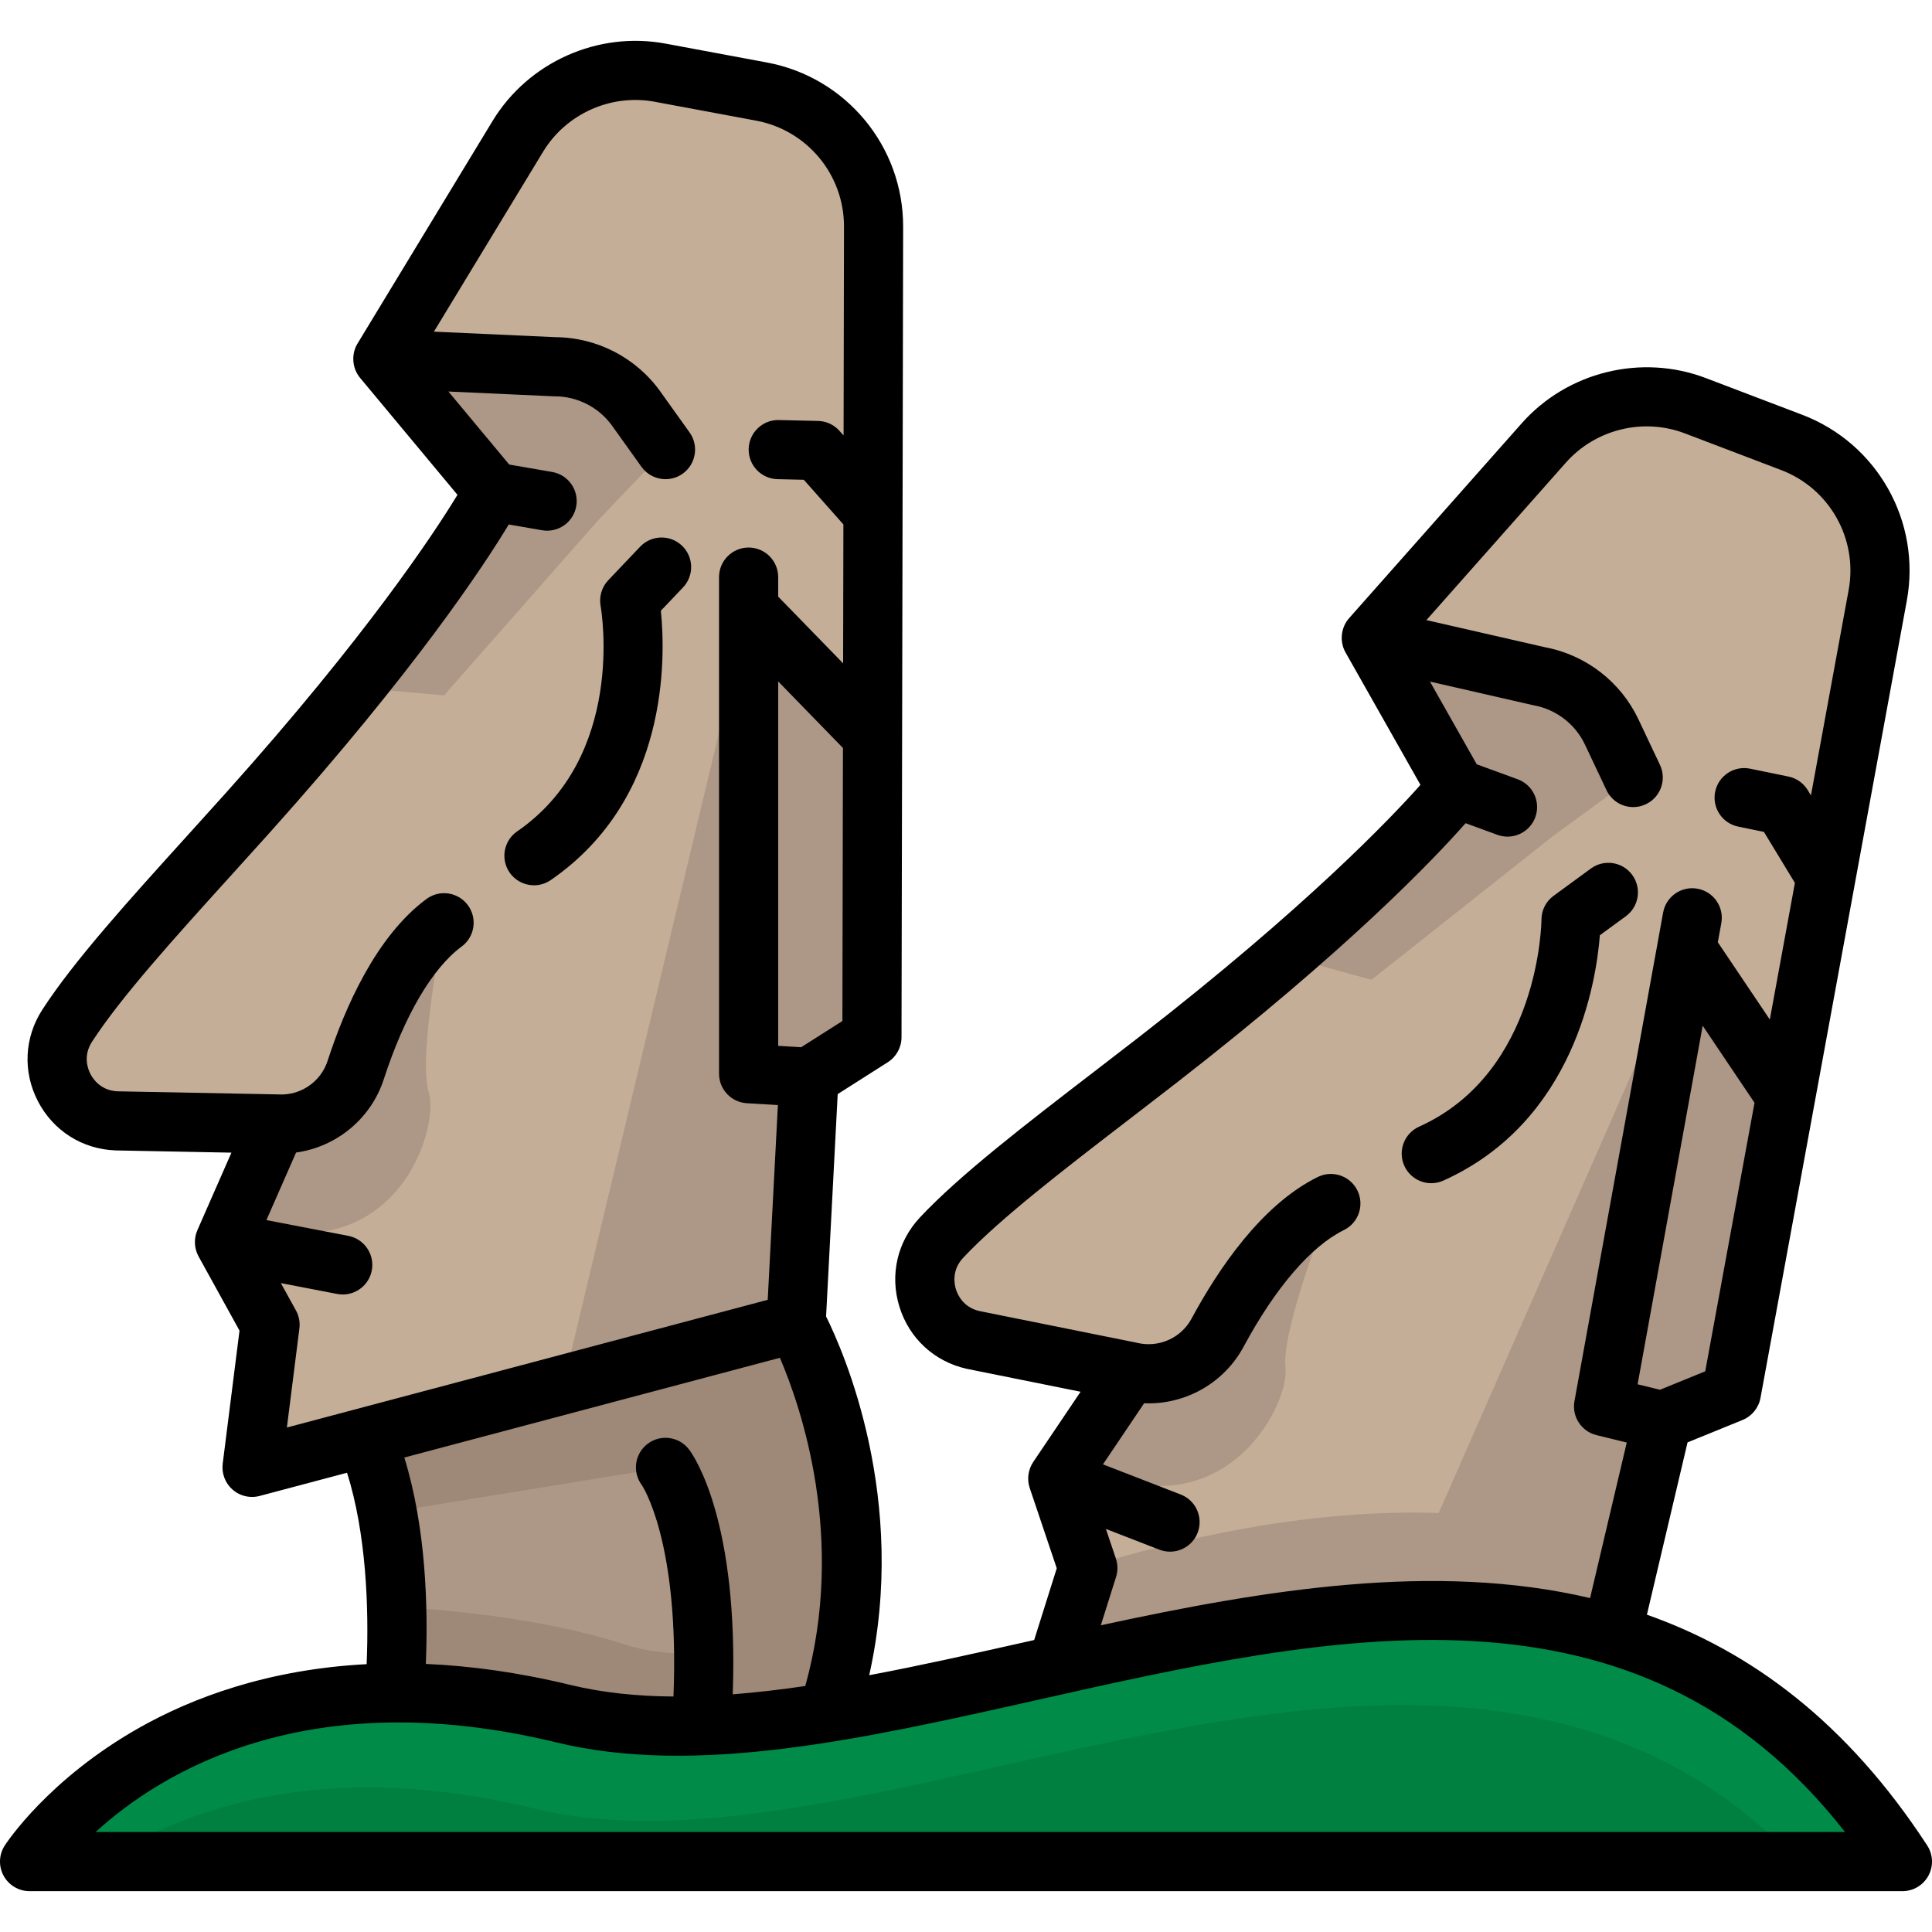 <?xml version="1.0" encoding="iso-8859-1"?>
<!-- Generator: Adobe Illustrator 19.0.0, SVG Export Plug-In . SVG Version: 6.00 Build 0)  -->
<svg xmlns="http://www.w3.org/2000/svg" xmlns:xlink="http://www.w3.org/1999/xlink" version="1.1" id="Capa_1" x="0px" y="0px" viewBox="0 0 512 512" style="enable-background:new 0 0 512 512;" xml:space="preserve">
<path style="fill:#C4AE97;" d="M497.613,157.77l-24.367,132.744l-14.409,78.545l-18.317,7.45l-8.161,34.586l-6.802,28.839  l-63.634,5.11l-85.076,6.823l11.452-36.331l-0.094-0.261l-7.899-23.448l19.132-28.369l-41.514-8.349  c-12.372-2.727-17.063-17.899-8.401-27.136c12.288-13.103,35.244-29.947,57.292-47.073c13.061-10.146,24.252-19.372,33.761-27.564  c32.737-28.285,45.38-44.419,45.38-44.419l-22.57-39.894l45.735-51.649c10.031-11.306,26.018-15.245,40.145-9.864l25.537,9.728  C491.187,123.476,500.779,140.519,497.613,157.77z"/>
<g>
	<path style="fill:#AD9786;" d="M446.963,251.445l-65.689,149.532c-34.518-1.17-69.035,6.847-93.069,14.297l0.094,0.261   l-11.452,36.331l85.076-6.823l57.426-4.611l6.206-0.497v-0.001h0.003l6.802-28.839c-0.001,0-0.001,0-0.002-0.001l8.158-34.583   l18.323-7.454l14.412-78.54L446.963,251.445z"/>
	<path style="fill:#AD9786;" d="M432.815,206.048l-21.026,15.332l-48.341,38.273l-22.875-6.317   c32.744-28.285,45.388-44.415,45.388-44.415l-22.57-39.894l44.467,10.172c8.43,1.53,15.608,7.037,19.268,14.785L432.815,206.048z"/>
	<path style="fill:#AD9786;" d="M299.428,363.465L299.428,363.465c9.192,2.247,18.763-1.971,23.248-10.303   c6.382-11.859,16.903-27.768,30.015-34.218c0,0-13.222,33.353-12.026,43.482c1.196,10.129-17.426,46.43-56.964,24.37   L299.428,363.465z"/>
	<path style="fill:#AD9786;" d="M224.769,429.976c-1.442,11.849-4.629,24.388-10.397,37.125l-29.111-1.923l-81.899-5.392   c0,0,2.247-15.088,1.755-33.928c-0.199-7.952-0.888-16.572-2.435-25.015c-2.612-14.315-7.701-28.097-17.084-37.188l125.377-13.082   C210.977,350.575,230.203,385.453,224.769,429.976z"/>
</g>
<path style="fill:#9E8878;" d="M210.982,350.575L85.605,363.657c9.383,9.091,14.472,22.873,17.084,37.188l73.676-11.975  c0,0,9.663,13.024,10.111,49.238c-7.344,0.36-14.425-0.222-20.681-2.238c-21.567-6.959-46.613-9.258-60.677-10.01  c0.491,18.84-1.755,33.928-1.755,33.928l81.899,5.392l15.373,1.016l0,0l13.743,0.908  C241.806,406.497,210.982,350.575,210.982,350.575z"/>
<path style="fill:#C4AE97;" d="M231.504,60.072l-0.272,134.969l-0.157,79.851l-16.697,10.606l-3.396,65.076l-61.701,16.384  L66.796,388.87l4.775-37.794l-12.089-21.901l13.751-31.326l-42.329-0.805c-12.664-0.481-19.989-14.566-13.113-25.203  c9.749-15.088,29.33-35.756,47.961-56.539c11.045-12.319,20.407-23.395,28.296-33.155c27.167-33.677,36.728-51.806,36.728-51.806  l-29.33-35.224l35.777-58.984c7.847-12.915,22.873-19.644,37.731-16.875l26.864,5.016C219.058,27.482,231.534,42.539,231.504,60.072  z"/>
<g>
	<polygon style="fill:#AD9786;" points="231.232,195.042 231.074,274.893 214.378,285.498 210.982,350.575 149.281,366.959    198.391,161.291  "/>
	<path style="fill:#AD9786;" d="M176.364,119.151l-17.951,18.84l-40.73,46.289l-23.636-2.132   c27.167-33.677,36.728-51.806,36.728-51.806l-29.33-35.224l45.568,2.069c8.568,0,16.614,4.138,21.598,11.107L176.364,119.151z"/>
	<path style="fill:#AD9786;" d="M73.229,297.853L73.229,297.853c9.446,0.569,18.109-5.289,21.035-14.288   c4.163-12.807,11.674-30.34,23.422-39.027c0,0-7.055,35.179-4.069,44.931c2.985,9.752-8.856,48.795-51.696,34.149L73.229,297.853z"/>
</g>
<path style="fill:#008B48;" d="M504.165,493.339H7.838c0,0,41.023-63.53,141.458-39.205  C249.732,478.47,414.22,355.465,504.165,493.339z"/>
<path style="fill:#008040;" d="M476.527,493.339H27.085c22.403-14.461,59.528-27.376,114.375-14.096  C234.915,501.886,383.824,396.968,476.527,493.339z"/>
<path d="M379.305,313.558c1.076,0,2.17-0.223,3.215-0.694c34.682-15.63,40.491-52.566,41.462-65.021l6.875-5.024  c3.495-2.554,4.258-7.456,1.704-10.951c-2.554-3.495-7.458-4.258-10.951-1.704l-9.895,7.231c-2.019,1.474-3.212,3.823-3.213,6.323  c0,0.403-0.395,40.425-32.421,54.857c-3.946,1.778-5.703,6.419-3.925,10.364C373.463,311.84,376.317,313.558,379.305,313.558z"/>
<path d="M141.513,234.612c1.532,0,3.079-0.448,4.437-1.382c31.334-21.571,30.455-58.95,29.185-71.378l5.868-6.171  c2.982-3.137,2.858-8.097-0.279-11.08c-3.136-2.982-8.096-2.857-11.08,0.279l-8.446,8.882c-1.713,1.801-2.466,4.328-2.037,6.776  c0.285,1.624,6.655,39.987-22.101,59.783c-3.565,2.454-4.465,7.334-2.011,10.899C136.571,233.426,139.021,234.612,141.513,234.612z"/>
<path d="M436.447,427.907l10.772-45.659l14.575-5.938c2.477-1.009,4.267-3.212,4.751-5.843l38.781-211.291  c3.847-20.963-7.817-41.681-27.735-49.263l-25.54-9.723c-17.07-6.498-36.677-1.678-48.788,11.995l-45.729,51.627  c-2.197,2.464-2.591,6.197-0.968,9.07l19.869,35.115c-7.921,8.913-30.485,32.581-74.429,66.714  c-3.944,3.065-7.919,6.119-11.854,9.145c-18.421,14.161-35.82,27.538-46.338,38.754c-6.022,6.421-8.063,15.274-5.462,23.684  c2.602,8.41,9.288,14.565,17.884,16.464c0.048,0.01,0.096,0.021,0.144,0.03l29.983,6.038l-12.551,18.62  c-1.341,1.989-1.705,4.606-0.929,6.881l7.168,21.286l-5.988,19.011c-0.813,0.183-1.626,0.365-2.437,0.547  c-14.069,3.159-27.89,6.26-41.278,8.775c10.432-46.589-6.767-85.686-11.427-95.08l3.077-58.921l13.281-8.446  c2.257-1.436,3.626-3.923,3.631-6.596l0.432-214.82c0.043-21.312-15.133-39.615-36.086-43.519l-26.865-5.006  c-17.953-3.346-36.388,4.898-45.863,20.513L94.763,91.016c-1.733,2.822-1.461,6.571,0.655,9.117l25.818,31.003  c-6.203,10.185-24.179,37.5-61.323,78.932c-3.335,3.721-6.701,7.437-10.034,11.119c-15.595,17.222-30.324,33.488-38.67,46.402  c-4.778,7.393-5.206,16.469-1.145,24.277c4.062,7.811,11.739,12.673,20.537,13.007c0.049,0.002,0.098,0.003,0.147,0.004l30.58,0.588  l-9.025,20.561c-0.969,2.197-0.852,4.836,0.316,6.937l10.853,19.663l-4.452,35.261c-0.327,2.586,0.654,5.166,2.616,6.882  c1.445,1.263,3.284,1.937,5.159,1.937c0.671,0,1.347-0.087,2.01-0.262l23.166-6.152c5.046,15.999,5.828,35.604,5.191,50.731  c-26.345,1.371-46.297,8.992-60.106,16.766C12.838,471.423,1.715,488.375,1.253,489.09c-1.557,2.411-1.671,5.479-0.299,8  c1.372,2.52,4.012,4.089,6.882,4.089h496.327c2.876,0,5.521-1.576,6.891-4.104c1.37-2.529,1.244-5.605-0.327-8.014  C489.39,456.346,464,437.632,436.447,427.907z M451.904,363.415l-11.99,4.885l-5.93-1.449l17.245-95.027l13.738,20.42  L451.904,363.415z M295.72,413.033l-2.644-7.849l14.165,5.492c0.932,0.362,1.889,0.532,2.831,0.532c3.141,0,6.105-1.902,7.309-5.006  c1.565-4.035-0.438-8.575-4.473-10.14l-20.614-7.992l10.922-16.203c0.392,0.016,0.785,0.036,1.176,0.036  c10.35,0,20.123-5.619,25.186-15.026c8.417-15.637,17.854-26.61,26.574-30.9c3.884-1.911,5.484-6.608,3.573-10.492  c-1.91-3.883-6.608-5.483-10.492-3.573c-14.898,7.329-26.417,24.457-33.457,37.536c-2.786,5.174-8.746,7.81-14.486,6.404  c-0.062-0.015-0.122-0.022-0.184-0.036c-0.044-0.009-0.086-0.026-0.13-0.034l-41.419-8.341c-4.313-0.981-5.795-4.365-6.233-5.779  c-0.439-1.42-1.132-5.074,1.921-8.33c9.646-10.287,26.556-23.287,44.457-37.05c3.957-3.042,7.951-6.113,11.916-9.192  c45.421-35.28,68.442-59.477,76.781-68.937l8.419,3.08c0.889,0.325,1.798,0.479,2.693,0.479c3.196,0,6.198-1.97,7.36-5.146  c1.487-4.065-0.603-8.565-4.667-10.053l-10.847-3.969l-12.401-21.919l27.151,6.214c0.116,0.026,0.232,0.05,0.349,0.071  c5.93,1.076,11.007,4.972,13.581,10.421l5.698,12.062c1.337,2.832,4.154,4.491,7.091,4.491c1.121,0,2.261-0.241,3.343-0.753  c3.913-1.848,5.587-6.519,3.739-10.433l-5.698-12.062c-4.702-9.955-13.953-17.088-24.767-19.113l-31.428-7.193l36.984-41.754  c7.815-8.822,20.464-11.933,31.48-7.74l25.54,9.723c12.851,4.892,20.378,18.261,17.895,31.786l-9.992,54.44l-0.841-1.386  c-1.132-1.863-2.987-3.171-5.123-3.61l-10.167-2.087c-4.235-0.866-8.381,1.862-9.252,6.102c-0.87,4.24,1.862,8.381,6.102,9.252  l6.818,1.399l8.208,13.518l-6.646,36.209l-13.775-20.474l0.924-5.088c0.773-4.259-2.053-8.337-6.311-9.11  c-4.257-0.777-8.337,2.052-9.11,6.311l-23.498,129.488c-0.74,4.078,1.823,8.028,5.85,9.012l8.012,1.958l-9.725,41.221  c-41.279-9.706-86.449-2.141-129.654,7.211l4.041-12.827C296.267,416.305,296.25,414.605,295.72,413.033z M212.319,277.527  l-6.093-0.368v-96.578l17.163,17.639l-0.145,72.359L212.319,277.527z M78.43,347.286l-4.002-7.251l14.918,2.875  c0.501,0.096,1,0.143,1.491,0.143c3.681,0,6.964-2.607,7.686-6.356c0.819-4.25-1.962-8.359-6.213-9.178l-21.709-4.183l7.857-17.9  c10.683-1.491,19.832-8.91,23.257-19.449c5.489-16.889,12.816-29.37,20.629-35.148c3.481-2.573,4.215-7.48,1.642-10.96  c-2.571-3.481-7.48-4.215-10.96-1.642c-13.351,9.871-21.625,28.781-26.216,42.907c-1.816,5.588-7.183,9.252-13.11,8.888  c-0.063-0.004-0.124,0-0.187-0.002c-0.045-0.002-0.089-0.01-0.134-0.01l-42.243-0.812c-4.42-0.195-6.482-3.26-7.164-4.574  c-0.685-1.319-2.02-4.79,0.403-8.539c7.655-11.843,21.969-27.652,37.124-44.388c3.351-3.701,6.734-7.437,10.086-11.176  c38.392-42.822,56.722-70.741,63.238-81.539l8.833,1.528c0.452,0.078,0.902,0.116,1.345,0.116c3.743,0,7.053-2.69,7.712-6.502  c0.738-4.265-2.121-8.321-6.386-9.057l-11.381-1.969l-16.115-19.353l27.824,1.266c0.118,0.005,0.237,0.008,0.356,0.008  c6.027,0,11.717,2.927,15.222,7.828l7.76,10.851c1.53,2.139,3.937,3.279,6.381,3.279c1.578,0,3.171-0.475,4.552-1.463  c3.52-2.518,4.333-7.413,1.816-10.933l-7.76-10.851c-6.404-8.955-16.779-14.322-27.782-14.384l-32.208-1.466l28.934-47.687  c6.114-10.076,18.005-15.396,29.592-13.236l26.865,5.006c13.519,2.519,23.311,14.329,23.283,28.08l-0.111,55.349l-1.075-1.213  c-1.446-1.632-3.506-2.587-5.685-2.636l-10.377-0.238c-4.3-0.115-7.914,3.328-8.014,7.655c-0.099,4.327,3.328,7.915,7.655,8.014  l6.959,0.159l10.49,11.836l-0.074,36.814l-17.208-17.685v-5.171c0-4.328-3.509-7.837-7.837-7.837c-4.328,0-7.837,3.509-7.837,7.837  V284.54c0,4.145,3.228,7.573,7.365,7.822l8.233,0.496l-2.695,51.61L76.029,378.307l3.314-26.252  C79.552,350.409,79.232,348.74,78.43,347.286z M206.679,359.827c5.606,13.068,17.593,47.927,6.731,86.981  c-6.55,0.965-12.969,1.721-19.232,2.202c1.612-45.575-10.045-62.826-11.526-64.817c-2.583-3.472-7.492-4.193-10.965-1.611  c-3.473,2.583-4.194,7.492-1.611,10.965c0.113,0.152,10.045,14.88,8.4,56.049c-9.601-0.068-18.748-0.994-27.333-3.074  c-13.843-3.353-26.599-5.067-38.296-5.562c0.622-15.036,0.046-36.122-5.699-54.7L206.679,359.827z M25.334,485.501  c17.316-15.821,56.065-39.748,122.118-23.746c37.187,9.008,81.108-0.851,127.607-11.289c78.064-17.525,158.648-35.62,213.895,35.035  H25.334z"/>
<g>
</g>
<g>
</g>
<g>
</g>
<g>
</g>
<g>
</g>
<g>
</g>
<g>
</g>
<g>
</g>
<g>
</g>
<g>
</g>
<g>
</g>
<g>
</g>
<g>
</g>
<g>
</g>
<g>
</g>
</svg>
